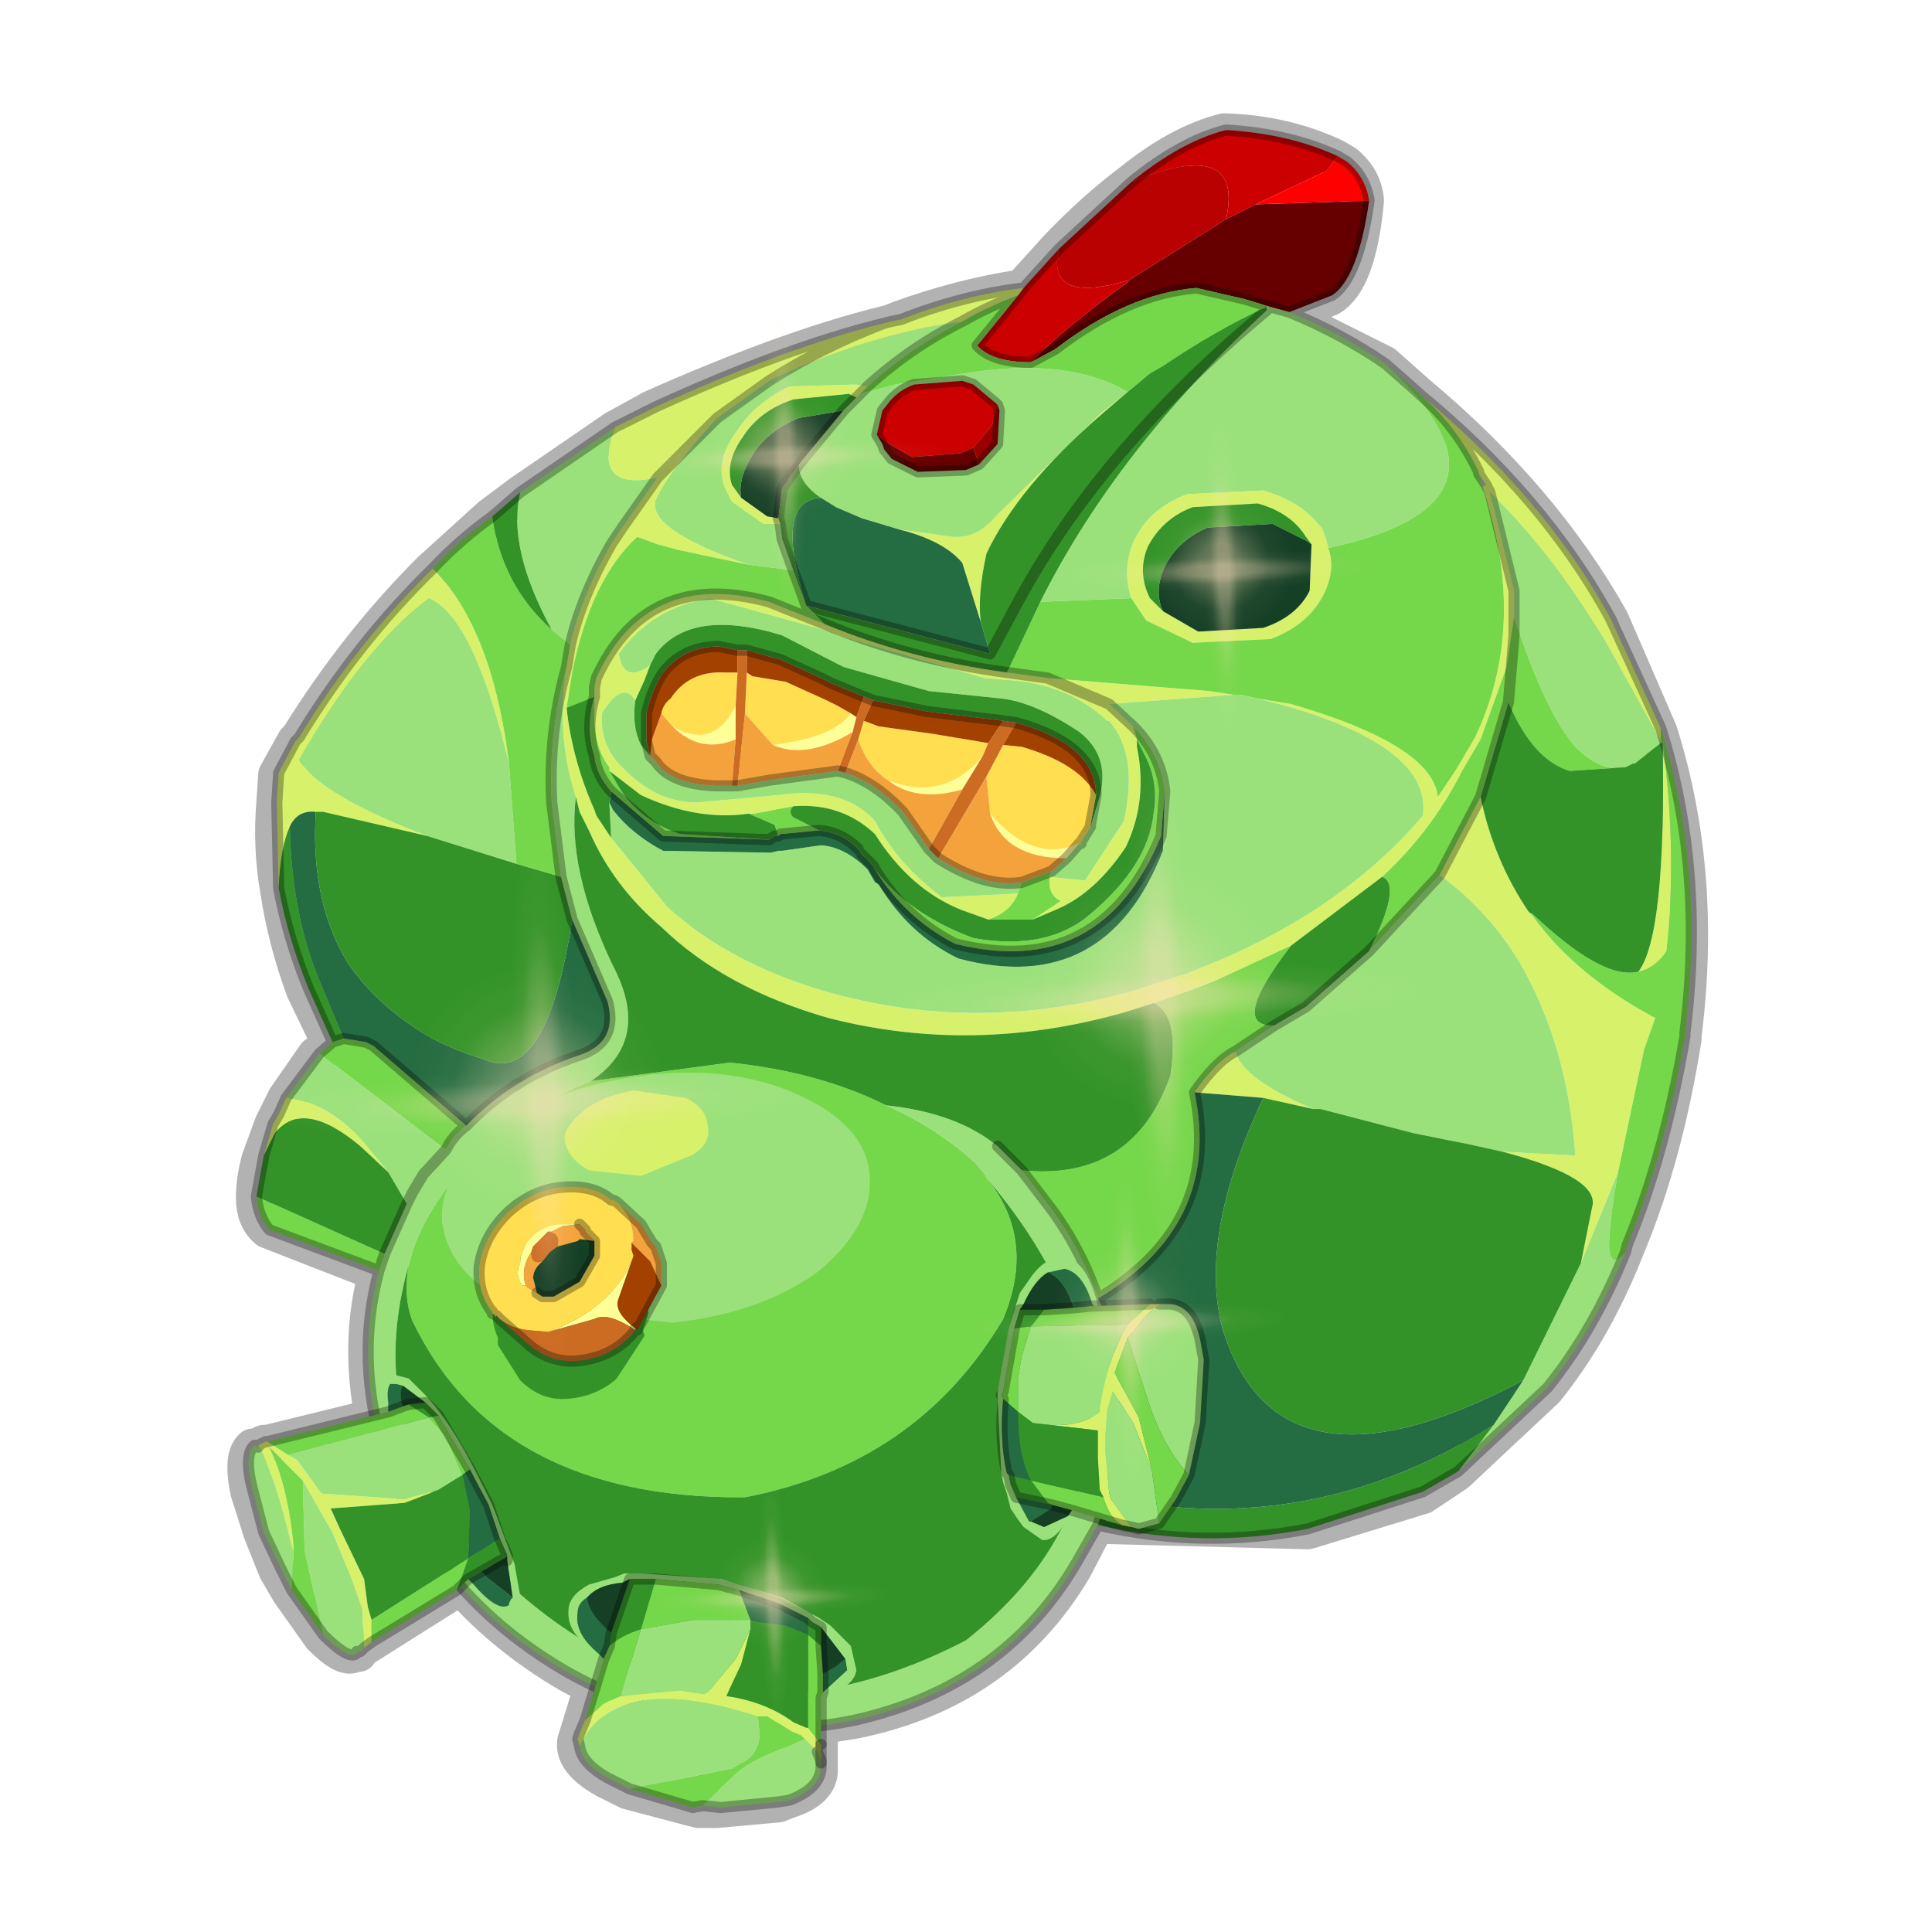 <?xml version="1.0" encoding="UTF-8" standalone="no"?>
<svg xmlns:xlink="http://www.w3.org/1999/xlink" height="52.0px" width="52.0px" xmlns="http://www.w3.org/2000/svg">
  <g transform="matrix(1.0, 0.0, 0.0, 1.0, 0.0, 0.0)">
    <use height="56.0" transform="matrix(1.0, 0.0, 0.0, 1.0, -2.0, -2.0)" width="56.0" xlink:href="#shape0"/>
    <use height="0.0" transform="matrix(0.087, 0.029, -0.037, 0.091, 18.4, 33.8)" width="0.0" xlink:href="#sprite0"/>
    <use height="0.0" transform="matrix(0.15, 0.049, -0.1, 0.123, 26.65, 17.2)" width="0.0" xlink:href="#sprite0"/>
    <use height="81.5" transform="matrix(0.188, -0.007, 0.007, 0.188, 23.15, 19.6)" width="81.5" xlink:href="#sprite1"/>
    <use height="81.5" transform="matrix(0.188, -0.007, 0.007, 0.188, 6.55, 22.4)" width="81.5" xlink:href="#sprite1"/>
    <use height="81.5" transform="matrix(0.11, -0.004, 0.004, 0.11, 16.4, 8.05)" width="81.5" xlink:href="#sprite1"/>
    <use height="81.5" transform="matrix(0.11, -0.004, 0.004, 0.11, 25.65, 31.35)" width="81.5" xlink:href="#sprite1"/>
    <use height="81.5" transform="matrix(0.083, -0.003, 0.003, 0.083, 17.25, 39.8)" width="81.5" xlink:href="#sprite1"/>
    <use height="81.5" transform="matrix(0.11, -0.004, 0.004, 0.11, 28.2, 11.1)" width="81.5" xlink:href="#sprite1"/>
  </g>
  <defs>
    <g id="shape0" transform="matrix(1.0, 0.0, 0.0, 1.0, 2.0, 2.0)">
      <path d="M52.0 0.0 L52.0 52.0 0.0 52.0 0.0 0.0 52.0 0.0" fill="#795fa9" fill-opacity="0.0" fill-rule="evenodd" stroke="none"/>
      <path d="M23.95 8.7 L23.75 8.75 Q21.15 9.4 17.55 11.0 L16.55 11.55 14.0 13.3 13.2 13.9 11.6 15.35 Q9.6 17.35 8.05 19.85 L7.95 19.95 7.45 20.85 7.4 21.6 Q7.3 22.8 7.5 23.95 7.7 25.3 8.2 26.65 L8.9 28.1 8.5 28.4 7.7 29.55 7.45 30.05 7.35 30.25 7.0 31.2 Q6.85 31.75 6.85 32.25 6.85 32.8 7.2 33.1 L10.15 34.25 Q9.65 36.1 10.05 38.15 L7.2 38.85 7.1 38.85 6.9 38.95 6.85 38.95 6.8 38.95 Q6.5 39.2 6.7 40.15 L7.05 41.25 7.45 42.25 7.8 42.85 8.65 44.05 Q9.3 44.7 9.55 44.5 L9.6 44.5 9.65 44.5 9.7 44.35 9.7 44.4 12.4 42.7 Q13.6 44.05 15.3 45.05 L15.95 45.4 15.55 46.7 15.5 46.85 Q15.4 47.4 16.3 47.9 L16.9 48.2 18.6 48.65 18.8 48.7 19.3 48.7 20.95 48.55 21.2 48.45 Q22.0 48.2 22.05 47.7 L22.05 47.65 22.05 47.45 22.05 46.45 23.0 46.3 Q26.95 45.5 28.9 42.2 L29.5 41.05 35.2 41.2 38.3 40.25 39.2 39.65 41.6 37.4 Q42.85 35.85 43.7 33.75 L43.8 33.5 Q44.8 31.1 45.3 27.95 L45.3 27.85 Q45.85 23.5 44.65 19.7 L43.35 16.7 Q41.5 13.4 38.15 10.6 L37.25 9.8 34.65 8.5 35.8 8.0 Q36.55 7.55 36.75 5.4 36.7 4.8 36.2 4.4 L35.95 4.25 Q34.6 3.6 32.95 3.55 31.75 3.85 30.45 4.9 29.45 5.65 28.45 6.7 L27.5 7.75 Q25.85 8.0 24.2 8.6 L23.95 8.7 M39.95 13.1 L39.9 13.1 39.8 12.75 39.95 13.1" fill="none" stroke="#000000" stroke-linecap="round" stroke-linejoin="round" stroke-opacity="0.302" stroke-width="1.0"/>
      <path d="M27.55 7.75 L28.5 6.7 Q28.15 8.2 30.35 7.55 L30.35 7.6 Q28.55 8.9 27.75 9.75 26.7 9.75 26.3 9.3 L27.4 7.95 27.55 7.75 M30.45 4.9 Q31.8 3.8 33.0 3.5 34.7 3.6 36.0 4.2 L35.7 4.6 33.8 5.5 33.0 5.9 Q33.5 3.65 30.45 4.9" fill="#cc0000" fill-rule="evenodd" stroke="none"/>
      <path d="M28.5 6.7 L30.45 4.9 Q33.5 3.65 33.0 5.9 L30.45 7.5 30.35 7.6 30.35 7.55 Q28.15 8.2 28.5 6.7" fill="#ba0101" fill-rule="evenodd" stroke="none"/>
      <path d="M36.85 5.4 Q36.55 7.5 35.85 7.95 L34.7 8.4 34.15 8.25 33.5 8.05 32.2 7.75 Q30.35 7.9 28.4 9.4 L27.75 9.75 Q28.55 8.9 30.35 7.6 L30.45 7.5 33.0 5.9 33.8 5.5 36.85 5.4" fill="#660000" fill-rule="evenodd" stroke="none"/>
      <path d="M36.0 4.2 L36.25 4.35 Q36.75 4.75 36.85 5.4 L33.8 5.5 35.7 4.6 36.0 4.2" fill="#ff0000" fill-rule="evenodd" stroke="none"/>
      <path d="M34.1 8.25 L34.15 8.25 34.1 8.35 34.1 8.25" fill="#e6e4b3" fill-rule="evenodd" stroke="none"/>
      <path d="M39.9 13.1 L40.0 13.05 40.1 13.25 40.0 13.05 39.8 12.75 39.8 12.7 Q39.2 11.45 38.2 10.6 41.55 13.35 43.35 16.65 L44.7 19.6 44.7 19.95 43.2 17.25 Q41.6 14.65 40.1 13.25 L40.75 15.9 40.75 16.25 40.75 16.45 40.75 16.6 40.55 17.95 39.85 19.9 39.35 20.75 Q38.55 22.35 37.2 23.6 L34.75 25.45 32.7 26.4 32.05 26.65 31.05 27.0 30.25 27.25 Q26.2 28.4 22.3 27.4 19.5 26.6 17.8 24.95 16.5 23.85 15.85 22.35 L15.6 21.85 15.5 21.45 Q14.95 19.75 15.25 17.95 L15.35 17.35 Q15.65 16.05 16.45 14.65 L16.75 14.2 17.7 12.85 19.3 11.25 17.7 12.85 Q15.9 13.25 16.55 11.5 L17.65 10.95 Q21.15 9.35 23.8 8.7 L24.0 8.65 24.25 8.6 Q25.9 7.95 27.55 7.75 L27.4 7.95 Q26.6 8.25 25.9 8.65 23.35 9.0 20.7 10.25 L19.3 11.25 Q18.05 12.6 17.65 13.45 17.4 14.25 20.15 15.2 L18.25 14.8 17.7 14.65 17.15 14.45 Q15.9 15.6 15.4 18.1 L15.25 19.05 Q15.4 20.45 16.0 21.8 L16.05 21.95 16.45 22.55 17.95 24.4 Q19.7 26.0 22.45 26.75 26.35 27.8 30.4 26.7 L31.95 26.2 32.2 26.1 Q36.05 24.6 38.3 21.95 38.55 19.95 33.85 18.8 L34.75 18.95 Q38.55 20.05 38.7 21.45 L39.2 20.7 39.7 19.85 Q41.15 16.8 39.9 13.1 M7.1 31.1 L7.35 30.25 7.5 30.0 7.7 29.55 Q8.8 29.65 9.75 30.7 L10.45 31.55 9.7 30.85 Q8.15 29.55 7.4 30.5 L7.1 31.1 M7.5 23.9 L7.45 21.6 7.5 20.8 7.95 19.95 8.05 19.85 Q9.6 17.3 11.65 15.3 13.25 16.9 13.7 20.55 12.75 16.6 11.55 16.1 9.8 17.4 8.05 20.45 8.6 21.4 11.5 22.5 L8.7 21.85 8.5 21.85 Q8.0 21.8 7.8 22.25 7.55 22.8 7.5 23.9 M21.0 14.1 L20.55 14.1 19.7 13.5 19.5 13.1 Q19.25 12.4 19.8 11.65 20.3 10.85 21.25 10.4 L23.05 10.35 23.35 10.4 23.15 10.6 23.05 10.7 22.85 10.6 21.35 10.75 Q20.45 11.05 20.0 11.75 19.5 12.45 19.7 13.05 L19.95 13.4 20.65 13.9 20.95 13.95 21.0 14.1 M16.0 18.75 L16.0 18.7 16.0 18.5 16.05 18.25 Q17.4 15.3 20.7 16.2 L22.2 16.8 Q24.5 17.75 27.1 18.1 L28.2 18.25 29.85 18.95 28.2 18.25 32.55 18.6 33.2 18.7 29.85 18.95 30.5 19.55 30.6 19.9 30.6 20.1 Q30.9 21.55 30.3 22.8 29.5 24.0 28.5 24.45 L27.8 24.75 28.55 24.25 Q28.2 24.1 28.25 23.6 L29.2 23.7 30.25 22.1 Q30.65 20.3 29.85 19.4 L29.8 19.4 Q28.75 18.4 27.1 18.3 L26.5 18.25 22.55 17.1 22.35 17.0 19.1 16.1 Q17.55 16.35 16.65 17.6 L16.7 17.8 Q16.9 18.35 17.5 17.9 L17.35 18.3 17.1 18.85 Q16.75 18.3 16.2 19.2 16.15 20.0 16.65 20.55 L16.75 20.65 Q17.65 21.6 18.75 21.6 L20.95 21.4 Q22.7 21.15 23.55 22.1 24.15 23.25 25.35 24.15 L27.4 24.05 Q27.2 24.55 26.6 24.75 L25.9 24.5 Q24.5 23.95 23.55 22.45 22.65 21.6 21.35 21.7 L20.3 21.9 20.15 21.9 Q18.75 22.1 17.25 21.4 L16.6 20.9 16.4 20.75 16.4 20.65 Q16.05 20.2 16.0 19.45 L16.0 18.75 M24.2 14.25 L25.65 14.45 Q26.3 14.5 26.8 13.9 L29.6 11.15 30.35 10.55 29.65 11.15 Q27.4 13.1 26.55 14.9 26.3 16.05 26.4 16.75 L25.9 15.15 Q25.4 14.55 24.2 14.25 M30.45 16.1 Q30.2 15.35 30.5 14.6 30.9 13.7 31.95 13.3 L34.0 13.2 Q35.05 13.5 35.6 14.25 L35.7 14.55 35.75 14.75 Q35.95 15.3 35.65 15.95 35.25 16.8 34.2 17.2 L32.1 17.3 30.85 16.7 30.55 16.25 30.45 16.1 M35.3 14.65 L35.15 14.45 Q34.75 13.8 33.85 13.55 L32.1 13.65 Q31.3 13.95 30.9 14.7 30.6 15.4 30.95 16.1 L31.3 16.45 32.25 17.0 34.0 16.9 Q34.9 16.6 35.25 15.9 L35.3 14.65 M20.7 10.25 Q22.1 9.35 23.8 8.7 22.1 9.35 20.7 10.25 M32.15 29.4 Q32.75 28.55 33.25 28.3 33.45 29.05 35.35 29.85 L34.0 29.55 32.15 29.4 M38.75 23.55 L39.85 21.45 Q40.2 23.15 41.15 24.55 L41.25 24.65 Q42.4 26.25 44.55 27.4 L44.25 28.25 43.55 31.55 42.55 34.0 42.85 32.5 Q43.1 31.7 40.45 31.0 L42.4 31.1 Q42.2 28.15 40.9 25.9 40.05 24.5 38.75 23.55 M44.1 26.15 Q44.85 25.15 44.75 20.0 45.15 22.95 44.85 25.6 44.55 26.05 44.1 26.15" fill="#d7f16b" fill-rule="evenodd" stroke="none"/>
      <path d="M33.85 18.8 Q38.55 19.95 38.3 21.95 36.05 24.6 32.2 26.1 L31.95 26.2 30.4 26.7 Q26.35 27.8 22.45 26.75 19.7 26.0 17.95 24.4 L16.45 22.55 16.4 21.6 16.5 21.8 Q17.0 22.45 17.85 22.9 L20.75 22.95 20.95 22.9 21.05 22.9 22.1 22.75 Q22.75 22.8 23.35 23.4 L23.55 23.75 23.65 23.8 Q24.45 25.15 25.8 25.8 29.75 26.85 31.3 22.9 L31.35 21.3 Q31.25 20.3 30.5 19.55 L29.85 18.95 33.2 18.7 33.4 18.7 33.85 18.8 M20.15 15.2 Q17.4 14.25 17.65 13.45 18.05 12.6 19.3 11.25 L20.7 10.25 Q23.35 9.0 25.9 8.65 24.5 9.35 23.35 10.4 L23.05 10.35 21.25 10.4 Q20.3 10.85 19.8 11.65 19.25 12.4 19.5 13.1 L19.7 13.5 20.55 14.1 21.0 14.1 21.05 14.5 21.35 15.35 20.15 15.2 M17.7 12.85 L16.75 14.2 16.45 14.65 Q15.65 16.05 15.35 17.35 L14.85 16.95 Q13.65 14.75 14.0 13.25 L16.55 11.5 Q15.9 13.25 17.7 12.85 M15.25 17.95 Q14.95 19.75 15.5 21.45 15.25 23.4 16.5 26.0 17.55 28.0 15.9 29.1 14.35 29.7 13.0 30.85 11.5 32.4 11.1 33.7 L11.0 34.05 Q9.9 37.9 12.2 41.1 18.3 48.15 26.0 44.15 29.6 41.3 29.35 37.3 28.85 34.4 26.55 31.7 L26.5 31.6 26.25 31.3 Q25.2 30.35 23.85 29.75 25.75 29.95 26.85 30.85 L27.5 31.5 28.15 32.35 Q29.05 33.5 29.55 34.95 L29.65 35.15 Q30.5 37.8 29.8 40.3 L29.55 41.05 28.95 42.1 Q27.0 45.4 23.0 46.3 19.1 47.1 15.35 45.05 11.65 42.95 10.35 39.15 9.55 36.6 10.2 34.2 L10.35 33.75 10.95 32.4 11.1 32.1 11.4 31.6 12.0 30.95 11.4 31.6 11.1 32.1 10.95 32.4 10.45 31.55 9.75 30.7 Q8.8 29.65 7.7 29.55 L8.6 28.35 12.0 30.95 Q12.2 30.55 12.55 30.3 13.8 29.0 15.6 28.4 16.65 28.05 16.35 26.95 L15.4 24.75 15.1 23.6 14.85 21.6 Q14.75 19.75 15.25 17.95 M40.75 16.6 L40.75 16.45 40.75 16.25 40.75 15.9 40.1 13.25 Q41.6 14.65 43.2 17.25 L44.7 19.95 44.75 20.0 44.7 20.0 44.0 20.55 43.95 20.55 43.75 20.65 Q43.1 20.8 42.4 20.1 41.6 19.2 40.75 16.6 M34.7 8.4 Q36.15 9.0 37.3 9.8 41.35 13.55 35.75 14.75 L35.7 14.55 35.6 14.25 Q35.05 13.5 34.0 13.2 L31.95 13.3 Q30.9 13.7 30.5 14.6 30.2 15.35 30.45 16.1 L28.0 16.2 Q30.05 12.1 34.1 8.35 L34.15 8.25 34.7 8.4 M43.75 33.7 Q42.9 35.8 41.65 37.35 L39.25 39.6 40.2 38.35 41.0 37.15 42.55 34.0 43.55 31.55 Q43.0 34.6 43.75 33.7 M23.05 10.7 L23.15 10.6 24.1 10.35 25.95 10.05 Q28.75 9.6 30.35 10.55 L29.6 11.15 26.8 13.9 Q26.3 14.5 25.65 14.45 L24.2 14.25 23.2 13.95 22.5 13.65 22.1 13.4 Q21.5 13.0 21.5 12.5 L22.7 11.05 23.05 10.7 M17.5 17.9 Q16.9 18.35 16.7 17.8 L16.65 17.6 Q17.55 16.35 19.1 16.1 L22.35 17.0 22.55 17.1 26.5 18.25 27.1 18.3 Q28.75 18.4 29.8 19.4 L29.85 19.4 Q30.65 20.3 30.25 22.1 L29.2 23.7 28.25 23.6 28.3 23.45 28.7 23.1 29.05 22.7 29.1 22.7 29.1 22.65 29.35 22.25 29.55 21.6 Q29.95 20.4 29.05 19.7 27.85 18.9 26.95 18.8 L25.0 18.6 22.7 17.95 21.05 17.1 Q18.6 16.35 17.65 17.6 L17.5 17.9 M33.25 28.3 L34.3 27.6 35.15 27.1 36.85 25.6 38.75 23.55 Q40.05 24.5 40.9 25.9 42.2 28.15 42.4 31.1 L40.45 31.0 39.55 30.8 38.05 30.5 35.55 29.85 35.45 29.85 35.35 29.85 Q33.45 29.05 33.25 28.3 M25.0 22.85 L25.25 23.1 Q26.5 23.9 27.5 23.75 L27.4 24.05 25.35 24.15 Q24.15 23.25 23.55 22.1 22.7 21.15 20.95 21.4 L18.75 21.6 Q17.65 21.6 16.75 20.65 L16.65 20.55 Q16.15 20.0 16.2 19.2 16.75 18.3 17.1 18.85 17.0 19.55 17.25 20.05 L17.5 20.35 17.55 20.4 17.65 20.5 Q18.05 21.1 19.25 21.15 L19.7 21.15 19.85 21.15 20.7 21.0 22.55 20.75 22.75 20.8 Q23.55 21.05 24.3 21.85 L25.0 22.85 M13.9 23.25 L11.5 22.5 Q8.6 21.4 8.05 20.45 9.8 17.4 11.55 16.1 12.75 16.6 13.7 20.55 L13.9 23.25" fill="#9ae17b" fill-rule="evenodd" stroke="none"/>
      <path d="M39.9 13.1 Q41.15 16.8 39.7 19.85 L39.2 20.7 38.7 21.45 Q38.55 20.05 34.75 18.95 L33.85 18.8 33.4 18.7 33.2 18.7 32.55 18.6 28.2 18.25 27.1 18.1 27.2 17.9 28.0 16.2 30.45 16.1 30.55 16.25 30.85 16.7 32.1 17.3 34.2 17.2 Q35.25 16.8 35.65 15.95 35.95 15.3 35.75 14.75 41.35 13.55 37.3 9.8 L38.15 10.55 38.2 10.6 Q39.2 11.45 39.8 12.7 L39.8 12.75 39.9 13.1 M15.25 19.05 L15.4 18.1 Q15.9 15.6 17.15 14.45 L17.7 14.65 18.25 14.8 20.15 15.2 21.35 15.35 21.7 16.3 22.2 16.8 20.7 16.2 Q17.4 15.3 16.05 18.25 L16.0 18.5 16.0 18.7 16.0 18.75 16.0 19.45 Q16.05 20.2 16.4 20.65 L16.4 20.75 16.55 21.0 Q17.1 22.05 18.3 22.45 L20.7 22.6 17.85 22.5 16.45 21.3 Q16.05 20.85 16.0 20.35 15.75 19.6 16.0 18.75 L15.25 19.05 M15.35 17.35 L15.25 17.95 Q14.75 19.75 14.85 21.6 L15.1 23.6 13.9 23.25 13.7 20.55 Q13.25 16.9 11.65 15.3 12.35 14.55 13.25 13.9 13.5 15.75 14.85 16.95 L15.35 17.35 M31.05 27.0 L32.05 26.65 32.7 26.4 34.75 25.45 Q33.05 27.65 34.3 27.6 L33.25 28.3 Q32.75 28.55 32.15 29.4 32.9 32.95 29.55 34.95 29.05 33.5 28.15 32.35 L27.5 31.5 Q30.5 31.8 31.5 28.95 31.75 27.3 31.05 27.0 M37.2 23.6 Q38.55 22.35 39.35 20.75 L39.85 19.9 40.55 17.95 40.75 16.6 40.75 17.1 40.6 18.9 40.75 17.1 40.75 16.6 Q41.6 19.2 42.4 20.1 43.1 20.8 43.75 20.65 L42.25 20.75 Q41.25 20.45 40.6 18.9 L39.85 21.45 38.75 23.55 36.85 25.6 Q37.75 23.8 37.2 23.6 M44.75 20.0 L44.7 19.95 44.7 19.6 Q45.9 23.4 45.35 27.8 L45.35 27.9 Q44.8 31.1 43.8 33.5 L43.75 33.7 Q43.0 34.6 43.55 31.55 L44.25 28.25 44.55 27.4 Q42.4 26.25 41.25 24.65 L41.15 24.55 41.25 24.6 Q43.15 26.4 44.1 26.15 44.55 26.05 44.85 25.6 45.15 22.95 44.75 20.0 M10.2 34.2 L7.25 33.1 Q6.95 32.75 6.9 32.2 L10.35 33.75 10.2 34.2 M8.6 28.35 L8.95 28.05 9.25 27.95 9.85 28.05 10.05 28.15 12.55 30.3 Q12.2 30.55 12.0 30.95 L8.6 28.35 M23.15 10.6 L23.35 10.4 Q24.5 9.35 25.9 8.65 26.6 8.25 27.4 7.95 L26.3 9.3 Q26.7 9.75 27.75 9.75 L28.4 9.4 Q30.35 7.9 32.2 7.75 L33.5 8.05 34.15 8.25 34.1 8.25 Q32.7 8.9 31.3 9.85 L30.95 10.05 30.35 10.55 Q28.75 9.6 25.95 10.05 L24.1 10.35 23.15 10.6 M28.25 23.6 Q28.2 24.1 28.55 24.25 L27.8 24.75 26.6 24.75 Q27.2 24.55 27.4 24.05 L27.5 23.75 28.3 23.45 28.25 23.6 M30.6 19.9 L30.5 19.55 Q31.25 20.3 31.35 21.3 L31.25 22.5 Q29.65 26.4 25.7 25.4 24.35 24.7 23.55 23.4 24.45 24.6 26.2 25.25 28.2 25.6 29.35 24.6 30.9 23.3 31.05 21.9 31.2 21.05 30.8 20.3 L30.6 19.9 M22.05 22.35 L21.0 22.45 20.95 22.5 20.85 22.2 20.15 21.9 20.3 21.9 21.35 21.7 Q21.2 21.85 21.35 22.0 L22.05 22.35 M23.85 29.75 Q25.2 30.35 26.25 31.3 L26.5 31.6 26.55 31.7 Q27.9 33.35 27.0 35.5 24.7 39.4 20.05 40.3 13.4 40.35 11.1 35.55 10.85 34.9 11.0 34.05 L11.1 33.7 Q11.5 32.4 13.0 30.85 14.35 29.7 15.9 29.1 L19.65 28.6 Q22.05 28.85 23.85 29.75" fill="#75d74a" fill-rule="evenodd" stroke="none"/>
      <path d="M16.45 22.55 L16.05 21.95 16.0 21.8 Q15.4 20.45 15.25 19.05 L16.0 18.75 16.0 18.7 16.0 18.5 16.0 18.7 16.0 18.75 Q15.75 19.6 16.0 20.35 16.05 20.85 16.45 21.3 L16.4 21.6 16.45 22.55 M15.5 21.45 L15.6 21.85 15.85 22.35 Q16.5 23.85 17.8 24.95 19.5 26.6 22.3 27.4 26.2 28.4 30.25 27.25 L31.05 27.0 Q31.75 27.3 31.5 28.95 30.5 31.8 27.5 31.5 L26.85 30.85 Q25.75 29.95 23.85 29.75 22.05 28.85 19.65 28.6 L15.9 29.1 Q17.55 28.0 16.5 26.0 15.25 23.4 15.5 21.45 M34.75 25.45 L37.2 23.6 Q37.75 23.8 36.85 25.6 L35.15 27.1 34.3 27.6 Q33.05 27.65 34.75 25.45 M43.75 20.65 L43.95 20.55 44.0 20.55 44.7 20.0 44.75 20.0 Q44.85 25.15 44.1 26.15 43.15 26.4 41.25 24.6 L41.15 24.55 Q40.2 23.15 39.85 21.45 L40.6 18.9 Q41.25 20.45 42.25 20.75 L43.75 20.65 M39.25 39.6 L38.3 40.15 35.2 41.15 Q32.4 41.7 29.55 41.05 L29.8 40.3 Q35.3 41.45 40.2 38.35 L39.25 39.6 M6.9 32.2 L7.1 31.1 7.4 30.5 Q8.15 29.55 9.7 30.85 L10.45 31.55 10.95 32.4 10.35 33.75 6.9 32.2 M8.95 28.05 L8.3 26.6 Q7.75 25.25 7.5 23.9 7.55 22.8 7.8 22.25 7.85 24.6 8.6 26.4 L9.25 27.95 8.95 28.05 M13.25 13.9 L14.0 13.25 Q13.65 14.75 14.85 16.95 13.5 15.75 13.25 13.9 M21.0 14.1 L20.95 13.95 21.05 13.15 21.5 12.5 Q21.5 13.0 22.1 13.4 20.8 13.45 21.7 16.3 L26.65 17.6 26.4 16.75 Q26.3 16.05 26.55 14.9 27.4 13.1 29.65 11.15 L30.35 10.55 30.95 10.05 31.3 9.85 Q32.7 8.9 34.1 8.25 L34.1 8.35 Q29.65 12.05 27.4 16.2 L26.65 17.6 27.4 16.2 Q29.65 12.05 34.1 8.35 30.05 12.1 28.0 16.2 L27.2 17.9 27.1 18.1 Q24.5 17.75 22.2 16.8 L21.7 16.3 21.35 15.35 21.05 14.5 21.0 14.1 M19.95 13.4 L19.7 13.05 Q19.5 12.45 20.0 11.75 20.45 11.05 21.35 10.75 L22.85 10.6 23.05 10.7 22.7 11.05 21.5 11.25 Q20.65 11.6 20.25 12.25 19.85 12.9 19.95 13.4 M17.1 18.85 L17.35 18.3 17.5 17.9 17.65 17.6 Q18.6 16.35 21.05 17.1 L22.7 17.95 25.0 18.6 26.95 18.8 Q27.85 18.9 29.05 19.7 29.95 20.4 29.55 21.6 L29.35 22.25 29.35 22.2 29.5 21.4 Q29.5 20.05 27.35 19.45 L27.0 19.4 24.95 19.15 23.5 18.85 23.25 18.75 22.4 18.4 22.1 18.25 21.0 17.75 20.1 17.5 19.85 17.5 19.35 17.4 Q18.4 17.4 17.85 18.1 17.55 18.55 17.4 19.2 L17.4 19.95 17.5 20.35 17.25 20.05 Q17.0 19.55 17.1 18.85 M27.8 24.75 L28.5 24.45 Q29.5 24.0 30.3 22.8 30.9 21.55 30.6 20.1 L30.6 19.9 30.8 20.3 Q31.2 21.05 31.05 21.9 30.9 23.3 29.35 24.6 28.2 25.6 26.2 25.25 24.45 24.6 23.55 23.4 L23.5 23.3 23.2 23.0 23.1 22.85 Q22.65 22.4 22.05 22.35 L21.35 22.0 Q21.2 21.85 21.35 21.7 22.65 21.6 23.55 22.45 24.5 23.95 25.9 24.5 L26.6 24.75 27.8 24.75 M31.3 16.45 L30.95 16.1 Q30.6 15.4 30.9 14.7 31.3 13.95 32.1 13.65 L33.85 13.55 Q34.75 13.8 35.15 14.45 L35.3 14.65 35.15 14.55 34.25 14.1 32.5 14.2 Q31.7 14.55 31.35 15.25 31.05 15.9 31.3 16.45 M20.95 22.5 L20.85 22.5 20.7 22.6 18.3 22.45 Q17.1 22.05 16.55 21.0 L16.4 20.75 16.6 20.9 17.25 21.4 Q18.75 22.1 20.15 21.9 L20.85 22.2 20.95 22.5 M41.0 37.15 Q34.4 40.65 32.9 35.75 32.25 33.25 34.0 29.55 L35.35 29.85 35.45 29.85 35.55 29.85 38.05 30.5 39.55 30.8 40.45 31.0 Q43.1 31.7 42.85 32.5 L42.55 34.0 41.0 37.15 M11.0 34.05 Q10.85 34.9 11.1 35.55 13.4 40.35 20.05 40.3 24.7 39.4 27.0 35.5 27.9 33.35 26.55 31.7 28.85 34.4 29.35 37.3 29.6 41.3 26.0 44.15 18.3 48.15 12.2 41.1 9.9 37.9 11.0 34.05 M13.9 23.25 L15.1 23.6 15.4 24.75 Q14.7 29.3 13.0 28.5 12.0 28.2 11.3 27.75 10.05 26.95 9.35 25.9 8.35 24.25 8.5 21.85 L8.7 21.85 11.5 22.5 13.9 23.25" fill="#339328" fill-rule="evenodd" stroke="none"/>
      <path d="M22.1 13.4 L22.5 13.65 23.2 13.95 24.2 14.25 Q25.4 14.55 25.9 15.15 L26.4 16.75 26.65 17.6 21.7 16.3 Q20.8 13.45 22.1 13.4 M31.35 21.3 L31.3 22.9 Q29.75 26.85 25.8 25.8 24.45 25.15 23.65 23.8 L23.55 23.75 23.35 23.4 Q22.75 22.8 22.1 22.75 L21.05 22.9 20.95 22.9 20.75 22.95 17.85 22.9 Q17.0 22.45 16.5 21.8 L16.4 21.6 16.45 21.3 17.85 22.5 20.7 22.6 20.85 22.5 20.95 22.5 21.0 22.45 22.05 22.35 Q22.65 22.4 23.1 22.85 L23.2 23.0 23.5 23.3 23.55 23.4 Q24.35 24.7 25.7 25.4 29.65 26.4 31.25 22.5 L31.35 21.3 M32.15 29.4 L34.0 29.55 Q32.25 33.25 32.9 35.75 34.4 40.65 41.0 37.15 L40.2 38.35 Q35.3 41.45 29.8 40.3 30.5 37.8 29.65 35.15 L29.55 34.95 Q32.9 32.95 32.15 29.4 M8.5 21.85 Q8.35 24.25 9.35 25.9 10.05 26.95 11.3 27.75 12.0 28.2 13.0 28.5 14.7 29.3 15.4 24.75 L16.35 26.95 Q16.65 28.05 15.6 28.4 13.8 29.0 12.55 30.3 L10.05 28.15 9.85 28.05 9.25 27.95 8.6 26.4 Q7.85 24.6 7.8 22.25 8.0 21.8 8.5 21.85" fill="#246c41" fill-rule="evenodd" stroke="none"/>
      <path d="M20.95 13.95 L20.65 13.9 19.95 13.4 Q19.85 12.9 20.25 12.25 20.65 11.6 21.5 11.25 L22.7 11.05 21.5 12.5 21.05 13.15 20.95 13.95 M31.3 16.45 Q31.05 15.9 31.35 15.25 31.7 14.55 32.5 14.2 L34.25 14.1 35.15 14.55 35.3 14.65 35.25 15.9 Q34.9 16.6 34.0 16.9 L32.25 17.0 31.3 16.45" fill="#154026" fill-rule="evenodd" stroke="none"/>
      <path d="M29.05 22.7 L28.7 23.1 Q27.05 23.1 26.65 21.9 27.8 23.25 29.05 22.7 M22.9 19.2 L23.05 19.3 22.95 19.7 Q21.7 20.45 20.8 20.05 22.45 19.85 22.9 19.2 M26.45 20.35 L25.9 21.25 Q24.65 21.6 23.9 21.0 25.4 21.6 26.45 20.35 M19.8 19.9 Q18.85 20.3 18.1 19.55 19.2 20.2 19.8 19.0 L19.8 19.9" fill="#ffff98" fill-rule="evenodd" stroke="none"/>
      <path d="M29.35 22.25 L29.1 22.65 29.1 22.7 29.05 22.7 Q27.8 23.25 26.65 21.9 L26.55 20.9 27.0 20.05 27.5 20.1 Q29.05 20.55 29.5 21.4 L29.35 22.2 29.35 22.25 M17.8 19.2 Q17.85 18.95 18.05 18.8 18.55 18.05 19.5 18.1 L19.85 18.1 19.8 19.0 Q19.2 20.2 18.1 19.55 L17.8 19.2 M20.1 18.1 L20.25 18.2 21.15 18.35 22.25 18.85 22.55 19.0 22.9 19.2 Q22.45 19.85 20.8 20.05 L20.05 19.2 20.1 18.1 M26.6 20.0 L26.45 20.35 Q25.4 21.6 23.9 21.0 23.35 20.65 23.1 19.9 L23.25 19.4 23.65 19.55 25.1 19.75 26.6 20.0" fill="#ffde4f" fill-rule="evenodd" stroke="none"/>
      <path d="M28.7 23.1 L28.3 23.45 27.5 23.75 Q26.5 23.9 25.25 23.1 L26.55 20.9 26.65 21.9 Q27.05 23.1 28.7 23.1 M17.5 20.35 L17.55 19.9 17.8 19.2 18.1 19.55 Q18.85 20.3 19.8 19.9 L19.7 21.15 19.25 21.15 Q18.05 21.1 17.65 20.5 L17.55 20.4 17.5 20.35 M20.05 19.2 L20.8 20.05 Q21.7 20.45 22.95 19.7 L22.55 20.75 20.7 21.0 19.85 21.15 20.05 19.2 M25.9 21.25 L25.0 22.85 24.3 21.85 Q23.55 21.05 22.75 20.8 L23.1 19.9 Q23.35 20.65 23.9 21.0 24.65 21.6 25.9 21.25" fill="#f4a33c" fill-rule="evenodd" stroke="none"/>
      <path d="M19.85 18.1 L19.85 17.5 20.1 17.5 20.1 18.1 20.05 19.2 19.85 21.15 19.7 21.15 19.8 19.9 19.8 19.0 19.85 18.1 M23.25 18.75 L23.5 18.85 23.25 19.4 23.1 19.9 22.75 20.8 22.55 20.75 22.95 19.7 23.05 19.3 23.25 18.75 M27.0 19.4 L27.35 19.45 27.0 20.05 26.55 20.9 25.25 23.1 25.0 22.85 25.9 21.25 26.45 20.35 26.6 20.0 27.0 19.4" fill="#cc6b22" fill-rule="evenodd" stroke="none"/>
      <path d="M17.5 20.35 L17.4 19.95 17.4 19.2 Q17.55 18.55 17.85 18.1 18.4 17.4 19.35 17.4 L19.85 17.5 19.85 18.1 19.5 18.1 Q18.55 18.05 18.05 18.8 17.85 18.95 17.8 19.2 L17.55 19.9 17.5 20.35 M20.1 17.5 L21.0 17.75 22.1 18.25 22.4 18.4 23.25 18.75 23.05 19.3 22.9 19.2 22.55 19.0 22.25 18.85 21.15 18.35 20.25 18.2 20.1 18.1 20.1 17.5 M23.5 18.85 L24.95 19.15 27.0 19.4 26.6 20.0 25.1 19.75 23.65 19.55 23.25 19.4 23.5 18.85 M27.35 19.45 Q29.5 20.05 29.5 21.4 29.05 20.55 27.5 20.1 L27.0 20.05 27.35 19.45" fill="#a34100" fill-rule="evenodd" stroke="none"/>
      <path d="M19.3 11.25 L17.7 12.85 16.75 14.2 16.45 14.65 Q15.65 16.05 15.35 17.35 L15.25 17.95 Q14.75 19.75 14.85 21.6 L15.1 23.6 15.4 24.75 16.35 26.95 Q16.65 28.05 15.6 28.4 13.8 29.0 12.55 30.3 12.2 30.55 12.0 30.95 L11.4 31.6 11.1 32.1 10.95 32.4 10.35 33.75 10.2 34.2 7.25 33.1 Q6.95 32.75 6.9 32.2 L7.1 31.1 7.35 30.25 7.5 30.0 7.7 29.55 8.6 28.35 8.95 28.05 8.3 26.6 Q7.75 25.25 7.5 23.9 L7.45 21.6 7.5 20.8 7.95 19.95 8.05 19.85 Q9.6 17.3 11.65 15.3 12.35 14.55 13.25 13.9 L14.0 13.25 16.55 11.5 17.65 10.95 Q21.15 9.35 23.8 8.7 L24.0 8.65 24.25 8.6 Q25.9 7.95 27.55 7.75 L28.5 6.7 30.45 4.9 Q31.8 3.8 33.0 3.5 34.7 3.6 36.0 4.2 L36.25 4.35 Q36.75 4.75 36.85 5.4 36.55 7.5 35.85 7.95 L34.7 8.4 Q36.15 9.0 37.3 9.8 L38.15 10.55 38.2 10.6 Q41.55 13.35 43.35 16.65 L44.7 19.6 Q45.9 23.4 45.35 27.8 L45.35 27.9 Q44.8 31.1 43.8 33.5 L43.75 33.7 Q42.9 35.8 41.65 37.35 L39.25 39.6 38.3 40.15 35.2 41.15 Q32.4 41.7 29.55 41.05 L28.95 42.1 Q27.0 45.4 23.0 46.3 19.1 47.1 15.35 45.05 11.65 42.95 10.35 39.15 9.55 36.6 10.2 34.2 M40.75 16.6 L40.75 16.45 40.75 16.25 40.75 15.9 40.1 13.25 40.0 13.05 39.8 12.75 39.8 12.7 Q39.2 11.45 38.2 10.6 M40.6 18.9 L40.75 17.1 40.75 16.6 M21.0 14.1 L20.95 13.95 21.05 13.15 21.5 12.5 22.7 11.05 23.05 10.7 23.15 10.6 23.35 10.4 Q24.5 9.35 25.9 8.65 26.6 8.25 27.4 7.95 L27.55 7.75 M20.7 10.25 L19.3 11.25 M16.0 18.5 L16.0 18.7 16.0 18.75 Q15.75 19.6 16.0 20.35 16.05 20.85 16.45 21.3 L17.85 22.5 20.7 22.6 20.85 22.5 20.95 22.5 21.0 22.45 22.05 22.35 Q22.65 22.4 23.1 22.85 M16.0 18.5 L16.05 18.25 Q17.4 15.3 20.7 16.2 L22.2 16.8 Q24.5 17.75 27.1 18.1 L28.2 18.25 29.85 18.95 30.5 19.55 Q31.25 20.3 31.35 21.3 L31.25 22.5 Q29.65 26.4 25.7 25.4 24.35 24.7 23.55 23.4 L23.5 23.3 23.2 23.0 M21.7 16.3 L21.35 15.35 21.05 14.5 21.0 14.1 M29.35 22.25 L29.1 22.65 29.1 22.7 29.05 22.7 28.7 23.1 28.3 23.45 27.5 23.75 Q26.5 23.9 25.25 23.1 L25.0 22.85 24.3 21.85 Q23.55 21.05 22.75 20.8 L22.55 20.75 20.7 21.0 19.85 21.15 19.7 21.15 19.25 21.15 Q18.05 21.1 17.65 20.5 L17.55 20.4 17.5 20.35 17.4 19.95 17.4 19.2 Q17.55 18.55 17.85 18.1 18.4 17.4 19.35 17.4 L19.85 17.5 20.1 17.5 21.0 17.75 22.1 18.25 22.4 18.4 23.25 18.75 23.5 18.85 24.95 19.15 27.0 19.4 27.35 19.45 Q29.5 20.05 29.5 21.4 L29.35 22.2 29.35 22.25 M27.75 9.75 Q26.7 9.75 26.3 9.3 L27.4 7.95 M34.15 8.25 L33.5 8.05 32.2 7.75 Q30.35 7.9 28.4 9.4 L27.75 9.75 M34.15 8.25 L34.7 8.4 M26.65 17.6 L27.4 16.2 Q29.65 12.05 34.1 8.35 L34.15 8.25 M21.7 16.3 L26.65 17.6 M23.8 8.7 Q22.1 9.35 20.7 10.25 M32.15 29.4 Q32.75 28.55 33.25 28.3 L34.3 27.6 35.15 27.1 36.85 25.6 38.75 23.55 39.85 21.45 40.6 18.9 M32.15 29.4 Q32.9 32.95 29.55 34.95 L29.65 35.15 Q30.5 37.8 29.8 40.3 L29.55 41.05 M26.85 30.85 L27.5 31.5 28.15 32.35 Q29.05 33.5 29.55 34.95 M9.25 27.95 L9.85 28.05 10.05 28.15 12.55 30.3 M8.95 28.05 L9.25 27.95" fill="none" stroke="#000000" stroke-linecap="round" stroke-linejoin="round" stroke-opacity="0.302" stroke-width="0.3"/>
      <path d="M17.3 28.95 Q19.65 28.65 21.45 29.45 23.25 30.25 23.4 31.55 23.55 32.95 22.05 34.2 20.5 35.35 18.1 35.6 L13.85 35.15 Q12.1 34.35 11.9 32.9 11.8 31.6 13.35 30.45 14.9 29.25 17.3 28.95" fill="#9ae17b" fill-rule="evenodd" stroke="none"/>
      <path d="M17.05 29.35 L18.45 29.55 Q19.0 29.8 19.05 30.3 19.15 30.8 18.6 31.1 L17.25 31.65 15.85 31.5 Q15.3 31.2 15.2 30.7 15.15 30.35 15.7 29.9 16.2 29.5 17.05 29.35" fill="#d7f16b" fill-rule="evenodd" stroke="none"/>
      <path d="M23.6 11.7 L23.75 11.05 23.95 10.8 Q24.2 10.5 24.6 10.35 L25.9 10.25 26.2 10.35 26.8 10.85 26.85 10.9 26.8 11.0 26.7 11.45 26.2 12.05 25.85 12.2 24.55 12.3 23.85 11.9 23.6 11.7" fill="#cc0000" fill-rule="evenodd" stroke="none"/>
      <path d="M26.35 12.5 L26.0 12.65 24.7 12.7 24.0 12.35 23.8 12.1 23.75 11.95 23.6 11.7 23.85 11.9 24.55 12.3 25.85 12.2 26.2 12.05 26.35 12.5" fill="#660000" fill-rule="evenodd" stroke="none"/>
      <path d="M26.85 10.9 L26.9 11.05 26.85 11.95 26.35 12.5 26.2 12.05 26.7 11.45 26.8 11.0 26.85 10.9" fill="#990000" fill-rule="evenodd" stroke="none"/>
      <path d="M23.6 11.7 L23.75 11.05 23.95 10.8 Q24.2 10.5 24.6 10.35 L25.9 10.25 26.2 10.35 26.8 10.85 26.85 10.9 26.9 11.05 26.85 11.95 26.35 12.5 26.0 12.65 24.7 12.7 24.0 12.35 23.8 12.1 23.75 11.95 23.6 11.7 Z" fill="none" stroke="#000000" stroke-linecap="round" stroke-linejoin="round" stroke-opacity="0.302" stroke-width="0.3"/>
      <path d="M10.0 44.2 L9.8 44.35 9.75 43.3 9.45 42.45 8.95 41.25 8.15 39.85 7.75 39.45 7.25 38.95 Q7.75 40.0 7.9 41.6 L7.9 41.75 7.85 41.6 Q7.4 39.7 6.95 38.9 L7.15 38.8 7.2 38.8 7.75 39.15 8.0 39.3 8.65 40.2 10.85 40.35 11.8 40.1 10.9 40.45 8.9 40.6 9.15 41.15 9.8 42.5 9.9 43.25 10.0 43.6 10.0 44.2 M20.2 43.85 L19.95 44.8 19.55 45.65 Q20.6 45.8 21.35 46.35 L21.7 46.5 21.75 46.5 22.1 46.95 22.1 47.4 22.0 47.15 21.65 46.8 21.55 46.7 21.3 46.6 20.65 46.2 20.4 46.2 Q16.55 44.95 15.6 47.0 L15.55 46.8 15.6 46.65 15.75 46.3 16.25 45.85 16.7 45.65 18.3 45.5 18.95 45.6 19.05 45.55 19.8 44.65 20.2 43.85 M31.4 35.1 Q31.05 35.1 30.65 35.65 L30.5 35.85 30.35 36.0 30.0 36.95 30.65 38.15 31.0 39.55 30.5 38.3 29.95 37.45 29.8 37.95 29.75 38.65 29.75 39.05 29.85 40.15 29.9 40.35 30.45 41.1 30.2 41.05 Q29.85 40.85 29.7 40.3 L29.6 40.1 29.55 39.25 29.55 38.5 27.8 38.3 Q29.0 38.5 29.6 38.0 L29.6 37.9 Q29.8 36.6 30.3 35.75 L30.35 35.65 30.95 35.1 31.2 35.1 31.4 35.1" fill="#d7f16b" fill-rule="evenodd" stroke="none"/>
      <path d="M10.45 37.75 Q10.25 37.2 10.5 37.05 L10.6 37.0 11.0 37.1 11.45 37.55 Q12.15 38.3 12.85 39.7 L13.25 40.5 13.85 42.1 14.0 42.95 14.0 43.3 13.9 43.35 13.85 43.4 Q13.55 43.6 12.85 42.85 L12.75 42.65 Q13.4 43.4 13.7 43.2 L13.7 43.15 13.75 43.05 13.8 43.0 13.65 42.0 13.65 41.85 13.45 41.4 13.15 40.5 12.75 39.75 12.65 39.55 11.8 38.1 11.45 37.75 10.85 37.3 10.65 37.25 10.5 37.25 Q10.4 37.4 10.45 37.75 M9.8 44.35 L9.7 44.45 9.6 44.45 9.6 44.5 Q9.4 44.7 8.7 44.0 L8.2 41.75 8.15 39.85 8.95 41.25 9.45 42.45 9.75 43.3 9.8 44.35 M7.85 42.8 L7.55 42.2 7.1 41.25 6.8 40.1 Q6.55 39.15 6.85 38.9 L6.95 38.95 6.95 38.9 Q7.4 39.7 7.85 41.6 L7.9 41.75 7.85 42.8 M7.75 39.15 L11.55 38.15 12.0 38.65 12.15 39.0 12.45 39.7 11.8 40.1 10.85 40.35 8.65 40.2 8.0 39.3 7.75 39.15 M22.1 43.8 L21.85 43.65 21.75 43.55 20.95 43.15 19.9 42.8 19.35 42.65 17.65 42.5 17.5 42.5 16.95 42.5 16.75 42.6 Q16.1 42.65 15.8 43.0 15.55 43.15 15.55 43.4 15.45 43.95 16.1 44.5 15.25 44.0 15.3 43.35 15.3 42.95 15.85 42.65 L16.55 42.45 16.8 42.35 17.3 42.35 19.4 42.5 21.05 43.0 22.05 43.55 22.35 43.75 22.9 44.3 23.05 44.95 Q23.0 45.4 22.1 45.7 L22.15 45.55 22.8 44.95 22.75 44.65 22.1 43.8 M20.2 43.6 L20.2 43.8 20.2 43.85 19.8 44.65 19.05 45.55 18.95 45.6 18.3 45.5 16.7 45.65 17.25 43.85 18.65 43.6 20.2 43.6 M22.1 47.4 L22.1 47.45 22.1 47.6 Q22.05 48.15 21.25 48.45 L20.95 48.5 19.4 48.65 18.9 48.6 19.85 47.7 Q20.35 47.3 21.25 47.0 L21.65 46.8 22.0 47.15 22.1 47.4 M16.95 48.15 L16.35 47.85 Q15.65 47.45 15.6 47.0 16.55 44.95 20.4 46.2 20.6 47.15 19.95 47.45 L19.7 47.6 16.95 48.15 M31.4 35.1 L31.5 35.1 Q32.1 35.15 32.3 36.05 L32.4 36.6 32.3 38.3 32.0 39.7 Q31.35 39.0 30.95 37.85 L30.35 36.0 30.5 35.85 30.65 35.65 Q31.05 35.1 31.4 35.1 M31.2 41.0 L30.65 41.15 30.45 41.1 29.9 40.35 29.85 40.15 29.75 39.05 29.75 38.65 29.8 37.95 29.95 37.45 30.5 38.3 31.0 39.55 31.2 41.0 M28.85 40.65 Q28.45 41.5 28.05 41.45 L27.55 41.1 27.4 40.9 27.2 40.6 27.1 40.2 27.0 39.9 26.95 39.65 26.85 37.65 26.85 37.55 26.85 37.45 27.15 35.75 27.4 34.95 27.45 34.8 27.8 34.3 Q28.2 33.8 28.65 33.85 29.2 33.9 29.5 34.95 L29.55 35.15 29.45 35.15 29.4 35.1 Q29.15 34.25 28.65 34.15 L28.2 34.25 Q27.85 34.45 27.55 35.1 L27.45 35.25 27.3 35.75 27.0 37.45 26.95 37.55 27.0 37.65 Q26.9 38.8 27.1 39.65 L27.15 39.7 27.2 39.95 27.35 40.3 27.7 40.95 27.75 40.95 28.1 41.1 28.75 40.8 28.85 40.65 M30.35 35.65 L30.3 35.75 Q29.8 36.6 29.6 37.9 L29.6 38.0 Q29.0 38.5 27.8 38.3 L27.4 38.0 27.4 37.1 27.5 36.5 27.75 35.7 30.35 35.65" fill="#9ae17b" fill-rule="evenodd" stroke="none"/>
      <path d="M11.8 38.1 L12.65 39.55 Q12.5 39.65 12.45 39.7 L12.15 39.0 12.0 38.65 11.55 38.15 7.75 39.15 7.2 38.8 10.45 38.0 10.85 37.85 11.0 37.8 11.55 38.15 11.8 38.1 M12.3 42.8 L10.0 44.2 10.0 43.6 12.6 41.95 12.3 42.8 M8.7 44.0 L7.85 42.8 7.9 41.75 7.9 41.6 Q7.75 40.0 7.25 38.95 L7.75 39.45 8.15 39.85 8.2 41.75 8.7 44.0 M21.75 44.0 L22.1 44.3 22.15 45.05 22.15 45.55 22.1 45.7 22.1 46.95 21.75 46.5 21.75 44.0 M17.65 42.5 L19.35 42.65 19.9 42.8 20.2 43.6 18.65 43.6 17.25 43.85 16.7 45.65 16.25 45.85 15.75 46.3 16.25 44.65 16.4 44.3 Q16.75 44.0 17.25 43.85 L17.65 42.5 M18.9 48.6 L18.65 48.65 16.95 48.15 19.7 47.6 19.95 47.45 Q20.6 47.15 20.4 46.2 L20.65 46.2 21.3 46.6 21.55 46.7 21.65 46.8 21.25 47.0 Q20.35 47.3 19.85 47.7 L18.9 48.6 M30.35 36.0 L30.95 37.85 Q31.35 39.0 32.0 39.7 L31.65 40.35 31.2 41.0 31.0 39.55 30.65 38.15 30.0 36.95 30.35 36.0 M30.2 41.05 L28.85 40.65 28.3 40.5 28.2 40.45 27.75 39.85 29.7 40.3 Q29.85 40.85 30.2 41.05 M29.55 35.15 L30.95 35.1 30.35 35.65 27.75 35.7 27.5 36.5 27.4 37.1 27.4 38.0 27.0 37.65 26.95 37.55 27.0 37.45 27.3 35.75 27.75 35.7 28.1 35.25 28.9 35.2 29.4 35.15 29.45 35.15 29.55 35.15" fill="#75d74a" fill-rule="evenodd" stroke="none"/>
      <path d="M11.45 37.75 L11.8 38.1 11.55 38.15 11.0 37.8 11.45 37.75 M13.45 41.4 L13.65 41.85 13.65 41.9 12.95 42.3 12.6 42.5 12.3 42.8 12.6 41.95 10.0 43.6 9.9 43.25 9.8 42.5 9.15 41.15 8.9 40.6 10.9 40.45 11.8 40.1 12.45 39.7 12.65 40.65 12.6 41.95 13.45 41.4 M22.1 44.3 L21.75 44.0 21.75 43.55 21.85 43.65 22.1 43.8 22.1 44.3 M20.2 43.6 L20.35 43.65 21.15 43.75 21.75 44.0 21.75 46.5 21.7 46.5 21.35 46.35 Q20.6 45.8 19.55 45.65 L19.95 44.8 20.2 43.85 20.2 43.8 20.2 43.6 M16.95 42.5 L17.5 42.5 17.65 42.5 17.25 43.85 Q16.75 44.0 16.4 44.3 L16.45 43.95 16.95 42.5 M27.8 38.3 L29.55 38.5 29.55 39.25 29.6 40.1 29.7 40.3 27.75 39.85 28.2 40.45 28.3 40.5 27.35 40.3 27.2 39.95 27.15 39.7 27.75 39.85 Q27.4 39.2 27.4 38.0 L27.8 38.3 M27.45 35.25 L28.1 35.25 27.75 35.7 27.3 35.75 27.45 35.25" fill="#339328" fill-rule="evenodd" stroke="none"/>
      <path d="M10.45 37.75 Q10.4 37.4 10.5 37.25 L10.65 37.25 10.85 37.3 Q10.75 37.4 10.8 37.7 L10.8 37.75 10.85 37.85 10.45 38.0 10.45 37.75 M12.65 39.55 L12.75 39.75 13.15 40.5 13.45 41.4 12.6 41.95 12.65 40.65 12.45 39.7 Q12.5 39.65 12.65 39.55 M13.8 43.0 L13.75 43.05 13.7 43.15 13.7 43.2 Q13.4 43.4 12.75 42.65 L12.6 42.5 12.95 42.3 13.1 42.45 13.8 43.0 M21.75 43.55 L21.75 44.0 21.15 43.75 20.35 43.65 20.2 43.6 19.9 42.8 20.95 43.15 21.75 43.55 M16.1 44.5 Q15.45 43.95 15.55 43.4 15.55 43.15 15.8 43.0 15.85 43.45 16.45 43.95 L16.4 44.3 16.25 44.65 16.1 44.5 M22.15 45.55 L22.15 45.05 22.5 44.85 22.75 44.65 22.8 44.95 22.15 45.55 M28.2 34.25 L28.65 34.15 Q29.15 34.25 29.4 35.1 L29.45 35.15 29.4 35.15 28.9 35.2 Q28.65 34.4 28.2 34.25 M27.15 39.7 L27.1 39.65 Q26.9 38.8 27.0 37.65 L27.4 38.0 Q27.4 39.2 27.75 39.85 L27.15 39.7 M27.75 40.95 L27.7 40.95 27.35 40.3 28.3 40.5 28.3 40.6 27.75 40.95" fill="#246c41" fill-rule="evenodd" stroke="none"/>
      <path d="M10.85 37.3 L11.45 37.75 11.0 37.8 10.85 37.85 10.8 37.75 10.8 37.7 Q10.75 37.4 10.85 37.3 M13.65 42.0 L13.8 43.0 13.1 42.45 12.95 42.3 13.65 41.9 13.65 42.0 M22.1 44.3 L22.1 43.8 22.75 44.65 22.5 44.85 22.15 45.05 22.1 44.3 M15.8 43.0 Q16.1 42.65 16.75 42.6 L16.95 42.5 16.45 43.95 Q15.85 43.45 15.8 43.0 M27.45 35.25 L27.55 35.1 Q27.85 34.45 28.2 34.25 28.65 34.4 28.9 35.2 L28.1 35.25 27.45 35.25 M28.3 40.5 L28.85 40.65 28.75 40.8 28.1 41.1 27.75 40.95 28.3 40.6 28.3 40.5" fill="#154026" fill-rule="evenodd" stroke="none"/>
      <path d="M11.45 37.75 L11.8 38.1 12.65 39.55 12.75 39.75 13.15 40.5 13.45 41.4 13.65 41.85 13.65 42.0 M12.6 42.5 L12.3 42.8 10.0 44.2 9.8 44.35 9.7 44.45 9.6 44.45 9.6 44.5 Q9.4 44.7 8.7 44.0 L7.85 42.8 7.55 42.2 7.1 41.25 6.8 40.1 Q6.55 39.15 6.85 38.9 L6.95 38.95 6.95 38.9 7.15 38.8 M7.2 38.8 L10.45 38.0 10.85 37.85 11.0 37.8 11.45 37.75 M22.1 44.3 L22.1 43.8 21.85 43.65 21.75 43.55 20.95 43.15 19.9 42.8 19.35 42.65 17.65 42.5 17.5 42.5 16.95 42.5 16.45 43.95 16.4 44.3 16.25 44.65 15.75 46.3 15.6 46.65 15.55 46.8 15.6 47.0 Q15.65 47.45 16.35 47.85 L16.95 48.15 18.65 48.65 18.9 48.6 19.4 48.65 20.95 48.5 21.25 48.45 Q22.05 48.15 22.1 47.6 L22.1 47.45 M22.15 45.55 L22.1 45.7 22.1 46.95 M22.15 45.55 L22.15 45.05 22.1 44.3 M22.1 47.4 L22.0 47.15 M13.65 41.9 L12.95 42.3 12.6 42.5 M13.65 41.9 L13.65 41.85 M32.0 39.7 L32.3 38.3 32.4 36.6 32.3 36.05 Q32.1 35.15 31.5 35.1 L31.4 35.1 31.2 35.1 M32.0 39.7 L31.65 40.35 31.2 41.0 30.65 41.15 30.45 41.1 30.2 41.05 28.85 40.65 28.3 40.5 27.35 40.3 27.2 39.95 27.15 39.7 27.1 39.65 Q26.9 38.8 27.0 37.65 L26.95 37.55 27.0 37.45 27.3 35.75 27.45 35.25 28.1 35.25 28.9 35.2 29.4 35.15 29.45 35.15 29.55 35.15 30.95 35.1" fill="none" stroke="#000000" stroke-linecap="round" stroke-linejoin="round" stroke-opacity="0.302" stroke-width="0.3"/>
      <path d="M22.1 46.95 L22.1 47.4 22.1 47.45" fill="none" stroke="#000000" stroke-linecap="round" stroke-linejoin="round" stroke-opacity="0.302" stroke-width="0.3"/>
      <path d="M14.3 33.4 Q14.95 32.85 15.7 32.9 16.4 32.95 16.7 33.4 L16.75 33.4 16.75 33.45 16.8 33.5 17.2 34.25 17.4 34.75 17.4 34.85 17.45 35.35 17.3 35.8 17.35 35.95 16.6 37.1 16.55 37.15 Q16.0 37.6 15.25 37.65 14.55 37.7 14.0 37.15 L13.4 36.2 13.4 36.1 13.4 36.0 Q13.15 35.45 13.35 34.8 13.6 33.95 14.3 33.4" fill="#339328" fill-rule="evenodd" stroke="none"/>
      <path d="M13.45 35.5 L13.35 35.45 13.35 35.4 13.45 35.5" fill="#825a20" fill-rule="evenodd" stroke="none"/>
      <path d="M13.35 35.45 L13.25 35.35 13.35 35.4 13.35 35.45" fill="#9ae17b" fill-rule="evenodd" stroke="none"/>
      <path d="M16.0 33.4 L16.0 33.5 16.0 33.65 16.0 33.8 15.6 34.5 14.9 34.9 14.6 34.9 14.45 34.8 14.35 34.4 Q14.35 34.15 14.6 33.95 L14.8 33.7 15.0 33.55 15.55 33.4 15.6 33.35 16.0 33.4" fill="#154026" fill-rule="evenodd" stroke="none"/>
      <path d="M17.1 35.75 L17.1 35.8 Q16.35 35.3 16.0 35.5 L14.75 35.85 Q16.4 35.25 17.0 33.95 L16.65 34.95 Q16.5 35.3 17.1 35.75 M14.15 34.6 L14.05 34.6 Q13.85 34.3 14.0 34.0 14.0 33.6 14.35 33.25 14.7 32.95 15.1 32.95 L15.3 32.95 15.6 32.95 15.15 33.0 14.85 33.15 14.75 33.15 14.35 33.55 14.3 33.7 Q14.0 34.15 14.15 34.6" fill="#ffff98" fill-rule="evenodd" stroke="none"/>
      <path d="M13.25 35.35 L13.25 35.3 13.2 35.25 Q12.85 34.75 12.9 34.1 13.0 33.3 13.65 32.65 14.35 32.0 15.2 31.95 16.0 31.9 16.45 32.3 L16.5 32.3 16.6 32.35 Q17.05 32.75 17.05 33.4 L17.0 33.45 17.0 33.65 17.05 33.8 17.0 33.95 Q16.4 35.25 14.75 35.85 L14.2 35.8 Q13.75 35.75 13.45 35.5 L13.35 35.4 13.25 35.35 M15.6 32.95 L15.3 32.95 15.1 32.95 Q14.7 32.95 14.35 33.25 14.0 33.6 14.0 34.0 13.85 34.3 14.05 34.6 L14.15 34.6 14.2 34.65 14.45 34.8 14.6 34.9 14.9 34.9 15.6 34.5 16.0 33.8 16.0 33.65 16.0 33.5 16.0 33.4 15.75 33.15 15.75 33.1 15.6 32.95" fill="#ffde4f" fill-rule="evenodd" stroke="none"/>
      <path d="M16.6 32.35 L17.25 32.95 17.55 33.45 17.65 33.55 17.8 34.0 17.8 34.5 17.8 34.6 17.5 33.95 17.0 33.45 17.05 33.4 Q17.05 32.75 16.6 32.35 M14.15 34.6 Q14.0 34.15 14.3 33.7 14.3 34.05 14.6 33.95 14.35 34.15 14.35 34.4 L14.45 34.8 14.2 34.65 14.15 34.6 M14.75 33.15 L14.85 33.15 15.15 33.0 15.6 32.95 15.75 33.1 15.75 33.15 16.0 33.4 15.6 33.35 15.55 33.4 15.0 33.55 Q15.1 33.2 14.75 33.15" fill="#f4a33c" fill-rule="evenodd" stroke="none"/>
      <path d="M17.1 35.8 Q16.6 36.45 15.75 36.6 14.95 36.75 14.3 36.25 L13.45 35.5 Q13.75 35.75 14.2 35.8 L14.75 35.85 16.0 35.5 Q16.35 35.3 17.1 35.8 M14.3 33.7 L14.35 33.55 14.75 33.15 Q15.1 33.2 15.0 33.55 L14.8 33.7 14.6 33.95 Q14.3 34.05 14.3 33.7" fill="#cc6b22" fill-rule="evenodd" stroke="none"/>
      <path d="M17.8 34.6 L17.15 35.8 17.1 35.75 Q16.5 35.3 16.65 34.95 L17.0 33.95 17.05 33.8 17.0 33.65 17.0 33.45 17.5 33.95 17.8 34.6" fill="#a34100" fill-rule="evenodd" stroke="none"/>
      <path d="M13.25 35.35 L13.25 35.3 13.2 35.25 Q12.85 34.75 12.9 34.1 13.0 33.3 13.65 32.65 14.35 32.0 15.2 31.95 16.0 31.9 16.45 32.3 L16.5 32.3 16.6 32.35 17.25 32.95 17.55 33.45 17.65 33.55 17.8 34.0 17.8 34.5 17.8 34.6 17.15 35.8 17.1 35.75 17.1 35.8 Q16.6 36.45 15.75 36.6 14.95 36.75 14.3 36.25 L13.45 35.5 13.35 35.4 13.25 35.35 M15.6 32.95 L15.75 33.1 M15.75 33.15 L16.0 33.4 16.0 33.5 16.0 33.65 16.0 33.8 15.6 34.5 14.9 34.9 14.6 34.9 14.45 34.8" fill="none" stroke="#000000" stroke-linecap="round" stroke-linejoin="round" stroke-opacity="0.302" stroke-width="0.3"/>
    </g>
    <g id="sprite1" transform="matrix(1.0, 0.0, 0.0, 1.0, 0.0, 0.0)">
      <use height="26.7" transform="matrix(0.004, -1.351, 1.393, 0.02, 22.09, 56.026)" width="26.7" xlink:href="#sprite2"/>
      <use height="26.7" transform="matrix(0.009, -3.049, 0.372, 0.005, 36.507, 81.377)" width="26.7" xlink:href="#sprite2"/>
      <use height="26.7" transform="matrix(3.049, 0.009, -0.005, 0.372, 0.122, 35.107)" width="26.7" xlink:href="#sprite2"/>
    </g>
    <g id="sprite2" transform="matrix(1.0, 0.0, 0.0, 1.0, 13.35, 13.35)">
      <use height="26.7" transform="matrix(1.0, 0.0, 0.0, 1.0, -13.35, -13.35)" width="26.7" xlink:href="#shape1"/>
    </g>
    <g id="shape1" transform="matrix(1.0, 0.0, 0.0, 1.0, 13.35, 13.35)">
      <path d="M9.3 -9.85 Q13.35 -5.8 13.35 0.0 13.35 5.8 9.3 9.3 5.8 13.35 0.0 13.35 -5.8 13.35 -9.85 9.3 -13.35 5.8 -13.35 0.0 -13.35 -5.8 -9.85 -9.85 -5.8 -13.35 0.0 -13.35 5.8 -13.35 9.3 -9.85" fill="url(#gradient0)" fill-rule="evenodd" stroke="none"/>
    </g>
    <radialGradient cx="0" cy="0" gradientTransform="matrix(0.021, 0.0, 0.0, 0.021, 0.0, 0.0)" gradientUnits="userSpaceOnUse" id="gradient0" r="819.2" spreadMethod="pad">
      <stop offset="0.196" stop-color="#fee3bc" stop-opacity="0.306"/>
      <stop offset="0.502" stop-color="#fee3bc" stop-opacity="0.047"/>
      <stop offset="0.761" stop-color="#ffe3bd" stop-opacity="0.0"/>
    </radialGradient>
  </defs>
</svg>

